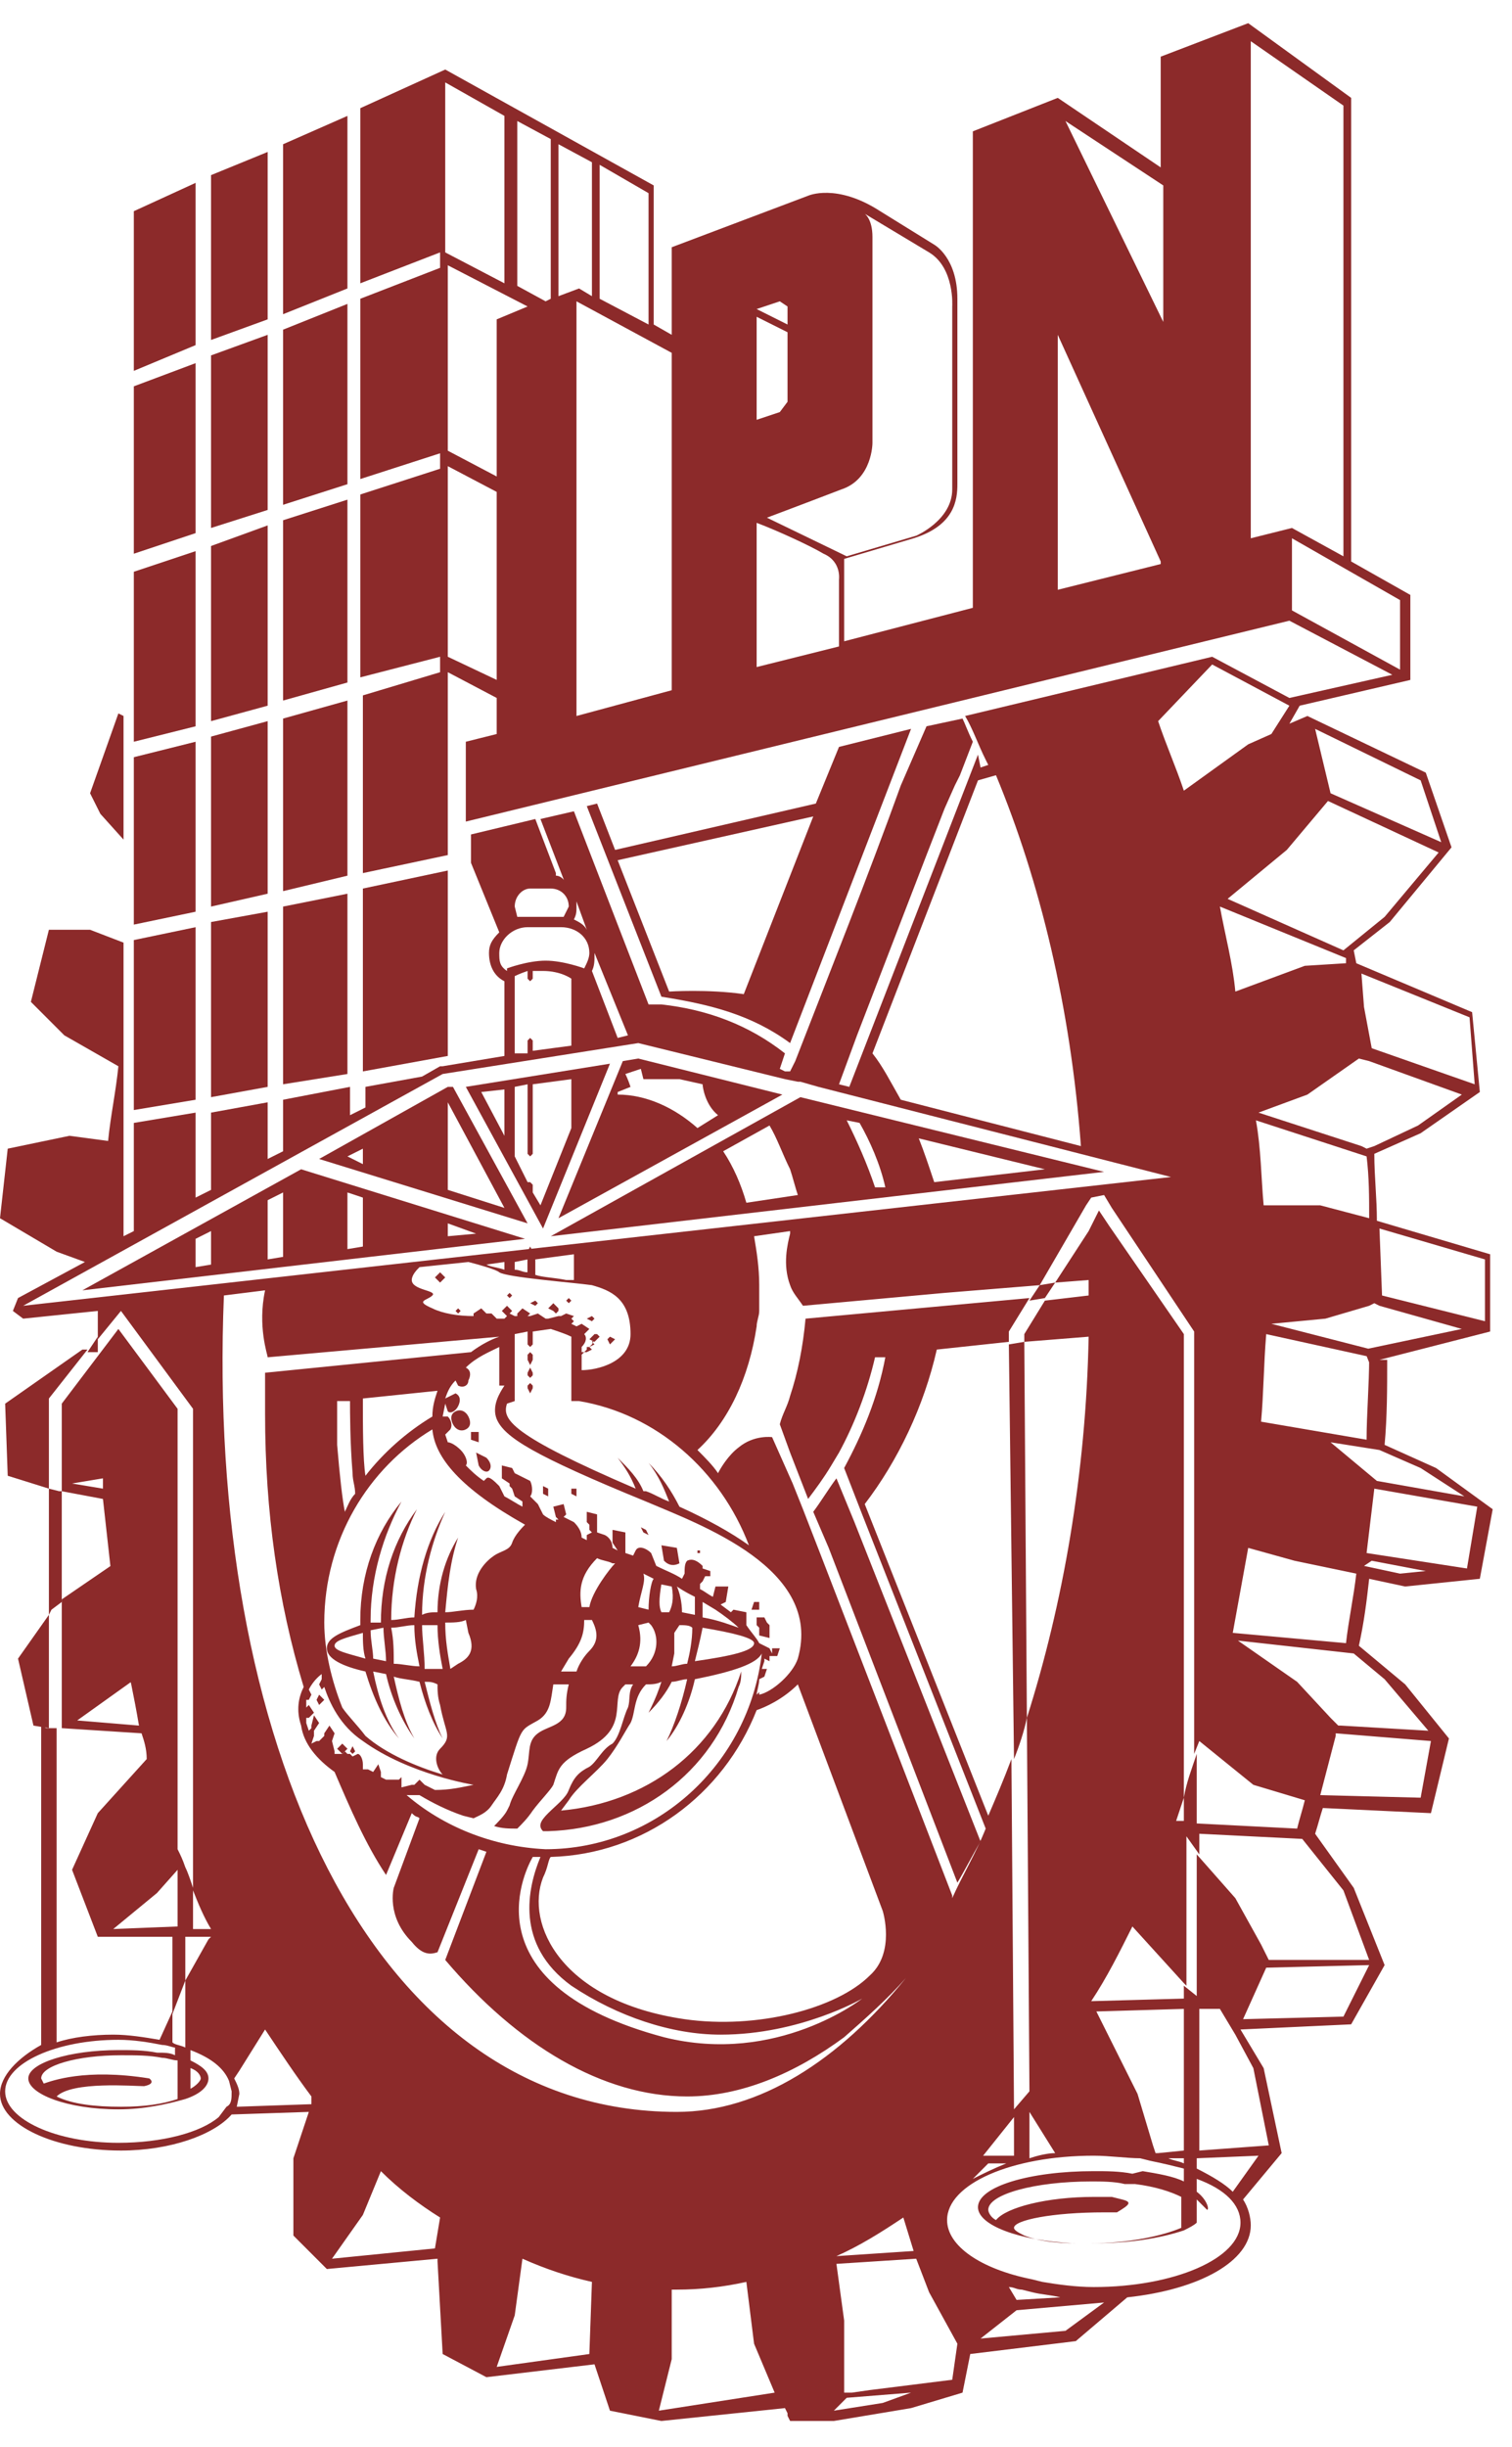 <?xml version="1.0" encoding="UTF-8"?>
<svg width="47px" height="76px" viewBox="0 0 47 76" version="1.1" xmlns="http://www.w3.org/2000/svg" xmlns:xlink="http://www.w3.org/1999/xlink">
    <title>Group</title>
    <g id="Page-1" stroke="none" stroke-width="1" fill="none" fill-rule="evenodd">
        <g id="Group" fill="#8c2a2a" fill-rule="nonzero">
            <path d="M24.56,32.4 L24.56,32.4 L28.32,22.64 L26.08,23.2 L25.36,24.96 L19.12,26.4 L18.56,24.96 L18.24,25.04 L20.56,30.96 C22.08,31.2 23.36,31.52 24.56,32.4 M25.28,25.36 L23.12,30.88 C22,30.72 20.8,30.8 20.8,30.8 L19.2,26.72 L25.28,25.36 Z" id="Shape"></path>
            <path d="M29.76,58.48 C30,58.08 30.24,57.6 30.48,57.2 L26.56,47.28 L26,45.92 C25.76,46.24 25.52,46.64 25.28,46.96 L25.76,48.08 L29.76,58.48 Z" id="Path"></path>
            <polygon id="Path" points="2.8 24.64 3.12 25.28 3.84 26.08 3.84 22.24 3.68 22.16"></polygon>
            <path d="M42.8,42.24 L42.56,42.16 C42.56,43.04 42.48,43.92 42.48,44.72 L39.2,44.16 C39.28,43.28 39.28,42.4 39.36,41.44 L42.64,42.16 L42.64,41.92 L39.52,41.12 L41.2,40.96 L42.56,40.56 L42.72,40.48 L42.88,40.56 L45.44,41.28 L42.4,41.92 L42.56,42.32 L42.88,42.24 L46.32,41.36 L46.32,38.96 L42.8,37.92 L42.8,37.92 C42.8,37.2 42.72,36.56 42.72,35.84 L44.16,35.2 L46,33.92 L45.76,31.44 L42.16,29.92 L42.16,29.92 L42.08,29.52 L43.2,28.64 L45.12,26.32 L44.32,24 L40.64,22.24 L40.08,22.48 L40.4,21.92 L43.84,21.12 L43.84,18.48 L42,17.44 L42,3.04 L42,3.04 L38.8,0.72 L36.08,1.76 L36.08,5.2 L32.88,3.04 L30.24,4.08 L30.24,18.88 L26.24,19.92 L26.24,17.36 L28.4,16.72 C29.68,16.32 29.76,15.52 29.76,15.04 L29.76,9.28 C29.76,8 29.04,7.6 29.04,7.6 L27.36,6.56 C26,5.68 25.12,6.08 25.12,6.08 L20.88,7.68 L20.88,10.4 L20.32,10.08 L20.32,5.76 L13.84,2.16 L13.84,2.56 L15.68,3.6 L15.68,8.8 L13.84,7.84 L13.84,2.56 L13.84,2.56 L13.84,2.16 L11.2,3.36 L11.2,8.8 L13.68,7.84 L13.68,8.32 L11.2,9.28 L11.2,14.88 L13.68,14.08 L13.68,14.56 L11.2,15.36 L11.2,21.04 L13.68,20.4 L13.68,20.88 L11.28,21.6 L11.28,27.12 L13.92,26.56 L13.92,21.28 L13.92,21.28 L13.92,20.88 L15.44,21.68 L15.44,22.8 L14.48,23.04 L14.48,25.52 L40.08,19.28 L43.28,20.96 L40.08,21.68 L37.68,20.4 L30,22.24 C30.24,22.64 30.4,23.12 30.64,23.6 L30.72,23.76 L30.48,23.84 L30.48,23.84 L30.4,23.44 L26.4,33.76 L26.08,33.68 L26.64,32.16 L28.8,26.56 L29.36,25.12 L29.68,24.4 L29.84,24.08 L30.24,23.04 C30.08,22.72 30,22.48 29.92,22.32 L28.8,22.56 L28,24.4 C26.96,27.28 25.84,30.08 24.72,32.96 L24.56,33.28 L24.4,33.28 L24.24,33.2 L24.4,32.72 C23.28,31.84 22,31.36 20.56,31.2 L20.16,31.2 L19.2,28.72 L17.84,25.2 L16.8,25.44 L17.6,27.52 C17.6,27.36 17.44,27.2 17.28,27.2 L17.28,27.2 L17.28,27.12 L16.64,25.44 L14.64,25.92 L14.64,26.8 L15.52,28.96 C15.28,29.2 15.2,29.36 15.2,29.6 C15.2,30 15.36,30.32 15.68,30.48 L15.68,32.8 L13.76,33.12 L13.68,33.12 L13.12,33.44 L11.36,33.76 L11.36,34.4 L10.88,34.64 L10.88,33.76 L8.8,34.16 L8.8,35.76 L8.32,36 L8.32,34.24 L6.56,34.56 L6.56,36.96 L6.08,37.2 L6.08,34.56 L4.16,34.88 L4.16,38.24 L3.84,38.4 L3.84,33.2 L3.84,32.24 L3.84,29.28 L2.8,28.88 L1.52,28.88 L0.96,31.12 L2,32.16 L3.68,33.12 C3.6,33.92 3.44,34.64 3.36,35.44 L2.16,35.28 L0.24,35.68 L-5.32907052e-16,37.84 L1.76,38.88 L2.64,39.2 L0.56,40.32 L0.4,40.72 L0.72,40.96 L3.04,40.72 C3.04,41.04 3.04,41.28 3.04,41.6 L3.76,40.72 L6,43.76 L6,58.72 C6.16,59.12 6.32,59.52 6.56,59.92 L6,59.92 L6,58.64 C5.92,58.4 5.84,58.16 5.76,58 C5.68,57.76 5.6,57.6 5.52,57.44 L5.52,57.12 L5.52,43.76 L3.68,41.28 L1.92,43.6 L1.92,46.32 L3.2,46.56 C3.28,47.28 3.36,48 3.44,48.72 L3.68,50.72 L4.08,52.32 C4.16,52.72 4.24,53.12 4.32,53.6 L2.4,53.44 L4.08,52.24 C3.84,51.12 3.6,49.92 3.44,48.64 L1.92,49.68 L1.92,53.68 L4.4,53.84 C4.48,54.08 4.56,54.32 4.56,54.64 L3.04,56.32 L2.24,58.08 L3.04,60.16 L5.36,60.16 L5.36,62.56 L5.76,61.52 L5.76,60.16 L6.48,60.16 L6.56,60.16 L6.48,60.24 L5.76,61.52 L5.76,63.6 C5.6,63.52 5.44,63.52 5.36,63.44 L5.36,62.48 L4.96,63.36 C4.48,63.28 4,63.2 3.52,63.2 C2.88,63.2 2.24,63.28 1.76,63.44 L1.76,53.68 L1.44,53.68 L1.28,53.6 L1.28,63.52 C0.56,63.92 -5.32907052e-16,64.48 -5.32907052e-16,65.04 C-5.32907052e-16,66 1.68,66.8 3.76,66.8 C5.28,66.8 6.64,66.32 7.2,65.68 L9.6,65.6 L9.12,67.04 L9.12,69.44 L10.16,70.48 L13.6,70.16 L13.6,70.24 L13.76,73.12 L15.12,73.84 L18.48,73.44 L18.96,74.88 L20.56,75.2 L24.4,74.8 L24.48,74.96 L24.48,75.04 L24.56,75.2 L25.92,75.2 L28.32,74.8 L29.92,74.32 L30.16,73.12 L33.44,72.72 L35.04,71.36 C37.28,71.12 38.88,70.24 38.88,69.12 C38.88,68.88 38.8,68.56 38.64,68.32 L39.84,66.88 L39.28,64.24 L38.56,63.04 L42,62.88 L43.04,61.04 L42.08,58.64 L40.88,56.96 C40.96,56.72 41.04,56.4 41.12,56.16 L44.48,56.32 L45.04,54 L43.68,52.32 L42.24,51.12 C42.4,50.4 42.48,49.76 42.56,49.04 L43.68,49.28 L46,49.04 L46.4,46.88 L44.64,45.6 L43.04,44.88 C43.12,44 43.12,43.12 43.12,42.24 L42.8,42.24 Z M42.88,38.16 L46.16,39.12 L46.16,41.04 L42.96,40.24 L42.88,38.16 L42.88,38.16 Z M36.16,10 L33.12,3.76 L36.16,5.76 L36.16,10 Z M32.88,10.4 L36.08,17.44 L36.08,17.52 L32.88,18.32 L32.88,10.4 Z M23.52,9.84 L24.48,10.32 L24.48,12.48 L24.24,12.8 L23.52,13.04 L23.52,9.84 Z M25.6,17.2 C26.16,17.44 26.08,18 26.08,18 L26.08,20.08 L23.52,20.72 L23.52,16.24 C24.16,16.48 25.2,16.96 25.6,17.2 M26.16,15.2 C27.12,14.88 27.12,13.76 27.12,13.76 C27.12,13.76 27.12,7.92 27.12,7.36 C27.12,6.8 26.88,6.64 26.88,6.64 C26.88,6.64 28.08,7.36 28.88,7.84 C29.68,8.32 29.6,9.52 29.6,9.52 L29.6,15.2 C29.6,16.16 28.48,16.64 28.48,16.64 L26.32,17.28 L23.84,16.08 C23.84,16.08 25.12,15.6 26.16,15.2 M24.24,9.36 L24.24,9.36 L24.48,9.52 L24.48,10.08 L23.52,9.6 L23.52,9.6 L24.24,9.36 Z M20.16,10.08 L18.64,9.28 L18.64,5.12 L20.16,6 L20.16,10.08 Z M17.36,9.2 L17.36,4.48 L18.4,5.04 L18.4,9.2 L18,8.96 L17.36,9.2 Z M16.08,3.76 L17.12,4.32 L17.12,9.28 L16.96,9.36 L16.08,8.88 L16.08,3.76 Z M13.92,8.24 L16.4,9.52 L15.44,9.92 L15.44,14.8 L13.92,14 L13.92,13.68 L13.92,13.68 L13.92,8.72 L13.92,8.72 L13.92,8.24 L13.92,8.24 Z M13.92,20.4 L13.92,20 L13.92,20 L13.92,14.88 L13.92,14.88 L13.92,14.48 L15.44,15.28 L15.44,21.12 L13.92,20.4 Z M17.92,9.36 L20.88,10.96 L20.88,21.44 L17.92,22.24 L17.92,9.36 Z M38.88,16.72 L38.88,1.28 L41.76,3.28 L41.76,17.28 L40.16,16.4 L38.88,16.72 Z M40.16,16.72 L43.52,18.64 L43.52,20.8 L40.16,18.96 L40.16,16.72 Z M2.24,46.08 L3.2,45.92 L3.2,46.24 L2.24,46.08 Z M5.52,59.84 L3.52,59.92 L4.88,58.8 L5.52,58.08 L5.52,59.84 Z M40.24,48.48 L42.16,48.88 C42.08,49.6 41.92,50.32 41.84,51.04 L38.32,50.72 C38.48,49.84 38.64,48.96 38.8,48.08 L40.24,48.48 Z M37.2,56.64 L37.2,56.64 L37.2,56.64 L37.2,54.48 C37.04,54.96 36.88,55.36 36.8,55.84 L36.8,56.56 L36.8,56.56 L36.8,56.56 L36.56,56.56 C36.64,56.32 36.72,56.08 36.8,55.84 L36.8,41.44 L34.48,38.08 L34.16,37.6 L33.84,38.24 L32.8,39.84 L33.84,39.76 L33.84,40.16 L33.84,40.24 L32.48,40.4 L31.84,41.44 L31.84,41.68 L33.84,41.52 C33.76,45.76 33.04,49.84 31.92,53.36 L32,64.96 L31.52,65.52 L31.44,54.64 C31.2,55.28 30.96,55.84 30.72,56.4 L26.88,46.72 C27.92,45.36 28.72,43.68 29.12,41.92 L31.36,41.68 L31.36,41.36 L32,40.32 L25.04,40.96 C24.96,41.84 24.8,42.64 24.56,43.36 C24.48,43.68 24.32,43.92 24.24,44.24 L24.56,45.12 L25.12,46.56 C25.36,46.24 25.6,45.92 25.84,45.52 L26.08,45.12 C26.56,44.24 26.96,43.2 27.2,42.16 L27.52,42.16 C27.28,43.44 26.8,44.56 26.24,45.6 L26.8,47.04 L30.64,56.8 L30.64,56.8 L30.64,56.8 L30.64,56.8 C30.32,57.6 29.92,58.24 29.6,58.96 L29.6,58.88 L25.52,48.32 L24.96,46.88 L24.96,46.88 L24.64,46.08 L24,44.64 C24,44.64 23.44,44.56 22.96,44.96 C22.64,45.2 22.4,45.6 22.32,45.76 C22.16,45.52 21.92,45.28 21.68,45.04 C22.64,44.16 23.28,42.8 23.52,41.2 C23.52,41.04 23.6,40.88 23.6,40.72 C23.6,40.48 23.6,40.16 23.6,39.92 C23.6,39.36 23.52,38.88 23.44,38.4 L24.56,38.24 L24.56,38.32 C24.48,38.64 24.32,39.28 24.56,39.92 C24.64,40.16 24.8,40.32 24.96,40.56 L29.36,40.16 L32.32,39.92 L33.76,37.44 L33.92,37.2 L34.32,37.12 L34.56,37.52 L37.12,41.36 L37.12,54.48 L37.28,54.08 L38.96,55.44 L40.56,55.92 C40.48,56.24 40.4,56.48 40.32,56.8 L37.2,56.64 Z M32.8,66.88 C32.56,66.88 32.24,66.96 32,67.04 L32,65.6 L32.8,66.88 Z M30.56,66.96 L31.52,65.76 L31.52,66.96 L30.56,66.96 Z M31.28,67.2 C30.88,67.36 30.56,67.52 30.24,67.68 L30.72,67.2 L31.28,67.2 Z M12.64,55.76 L12.64,55.76 L12.8,55.76 L13.04,55.76 C13.44,56 13.92,56.24 14.4,56.4 L14.72,56.48 C14.88,56.4 15.12,56.32 15.28,56.08 C15.44,55.84 15.68,55.6 15.76,55.12 C16.24,53.6 16.16,53.76 16.72,53.44 C17.12,53.2 17.12,52.8 17.2,52.32 C17.36,52.32 17.52,52.32 17.68,52.32 C17.6,52.64 17.6,52.8 17.6,53.04 C17.6,53.6 17.04,53.6 16.72,53.84 C16.4,54.08 16.48,54.4 16.4,54.8 C16.32,55.2 15.92,55.76 15.84,56.08 L15.76,56.24 C15.68,56.4 15.44,56.64 15.36,56.72 C15.6,56.8 15.84,56.8 16.08,56.8 C16.24,56.64 16.4,56.48 16.56,56.24 C16.8,55.92 17.12,55.6 17.2,55.44 C17.36,54.96 17.36,54.72 18.24,54.32 C19.6,53.68 18.96,52.8 19.36,52.4 L19.44,52.32 L19.68,52.32 C19.52,52.56 19.6,52.8 19.52,53.04 C19.36,53.36 19.28,53.92 19.04,54.16 C18.72,54.32 18.56,54.72 18.32,54.88 C18,55.04 17.84,55.2 17.68,55.6 C17.6,55.84 17.28,56.08 17.04,56.32 C16.8,56.56 16.72,56.72 16.88,56.88 L17.04,56.88 C19.76,56.8 22.16,55.12 22.96,52.4 C23.04,52.24 23.04,52.08 23.04,51.92 C22.24,54.4 20.08,56 17.44,56.24 L17.68,55.92 C17.92,55.52 18.56,55.04 18.88,54.64 C19.2,54.24 19.44,53.76 19.6,53.52 C19.76,53.2 19.68,52.72 20.08,52.32 C20.24,52.32 20.4,52.32 20.56,52.24 C20.48,52.48 20.4,52.72 20.16,53.2 C20.48,52.88 20.72,52.56 20.88,52.24 C21.04,52.24 21.2,52.16 21.36,52.16 C21.2,52.88 20.96,53.6 20.72,54.08 C21.12,53.6 21.44,52.88 21.6,52.16 C22.8,51.92 23.52,51.68 23.68,51.36 L23.68,51.36 C23.28,54.8 20.4,57.44 16.96,57.44 C15.28,57.36 13.76,56.72 12.64,55.76 M10.48,44.88 C10.48,44.48 10.48,44 10.48,43.52 L10.88,43.52 C10.88,43.84 10.88,44.8 10.96,45.76 C10.96,46 11.04,46.16 11.04,46.4 C10.88,46.56 10.8,46.8 10.72,46.96 C10.64,46.56 10.56,45.84 10.48,44.88 M11.28,43.6 L11.28,43.44 L13.6,43.2 C13.52,43.44 13.44,43.68 13.44,44 C12.64,44.48 11.92,45.12 11.36,45.84 C11.28,45.36 11.28,44.24 11.28,43.6 M15.44,40.96 L15.28,40.8 L15.12,40.8 L14.96,40.64 L14.72,40.8 L14.72,40.88 C14.24,40.88 13.76,40.8 13.44,40.64 C12.88,40.4 13.28,40.4 13.44,40.24 C13.6,40.08 12.8,40.08 12.8,39.76 C12.8,39.6 12.96,39.44 13.04,39.36 L14.56,39.2 C14.88,39.28 15.44,39.44 15.52,39.52 C15.76,39.68 17.84,39.84 18.4,39.92 C18.96,40.08 19.6,40.32 19.6,41.44 C19.6,42.32 18.56,42.56 18.08,42.56 L18.08,42.24 L18.08,42.16 L18.08,42.08 L18.24,41.92 L18.24,41.84 L18.32,41.84 L18.48,41.76 L18.4,41.68 L18.48,41.6 L18.4,41.76 L18.32,41.84 L18.4,41.92 L18.24,42 L18.24,42 L18.08,42 L18.08,41.84 C18.24,41.68 18.24,41.52 18.16,41.44 L18.32,41.28 L18.08,41.12 L17.92,41.2 L17.76,41.12 L17.84,41.04 L17.76,40.96 L17.84,40.88 L17.6,40.8 L17.44,40.88 L17.44,40.88 L17.36,40.88 L17.04,40.96 L16.96,40.96 L16.96,40.96 L16.72,40.8 L16.48,40.88 L16.4,40.88 L16.48,40.8 L16.24,40.64 L16.08,40.8 L16.08,40.88 L16,40.88 L15.84,40.8 L15.92,40.72 L15.76,40.56 L15.6,40.72 L15.76,40.88 L15.68,40.96 L15.68,40.96 L15.44,40.96 Z M10.64,53.04 C10.32,52.24 10.08,51.28 10.08,50.4 C10.08,47.84 11.44,45.6 13.44,44.4 C13.52,45.28 14.32,46.24 16.32,47.36 C16.24,47.44 16,47.68 15.92,47.92 C15.84,48.16 15.6,48.16 15.36,48.32 C15.12,48.48 14.72,48.88 14.8,49.36 C14.88,49.6 14.8,49.84 14.72,50 C14.4,50 14.08,50.08 13.84,50.08 C13.92,49.2 14,48.48 14.24,47.76 C13.84,48.4 13.6,49.2 13.6,50.08 C13.44,50.08 13.28,50.08 13.12,50.16 C13.12,48.96 13.44,47.84 13.84,46.96 C13.28,47.84 12.96,48.96 12.88,50.24 C12.64,50.24 12.4,50.32 12.16,50.32 C12.16,49.04 12.48,47.84 12.96,46.88 C12.24,47.84 11.84,49.04 11.84,50.4 L11.52,50.4 L11.52,50.32 C11.52,48.96 11.92,47.68 12.48,46.64 C11.68,47.6 11.2,48.88 11.2,50.32 L11.2,50.48 C10.56,50.72 10.16,50.88 10.16,51.2 C10.16,51.52 10.64,51.76 11.36,51.92 C11.6,52.72 11.92,53.44 12.4,54 C12,53.44 11.76,52.72 11.6,51.92 L12,52 C12.16,52.72 12.48,53.44 12.88,54 C12.56,53.44 12.4,52.8 12.24,52.08 C12.48,52.16 12.72,52.16 13.04,52.24 C13.2,52.88 13.44,53.52 13.76,54 C13.52,53.52 13.36,52.88 13.2,52.24 C13.36,52.24 13.44,52.24 13.6,52.32 C13.6,52.48 13.6,52.72 13.68,52.96 C13.84,53.84 14.08,53.92 13.68,54.32 C13.44,54.56 13.6,54.96 13.76,55.12 C12.96,54.88 12,54.48 11.36,53.92 C11.12,53.6 10.8,53.28 10.64,53.04 M21.6,49.6 C21.6,49.76 21.6,50 21.6,50.16 L21.2,50.08 C21.2,49.76 21.12,49.44 21.04,49.28 C21.28,49.44 21.44,49.52 21.6,49.6 M20.88,49.28 C20.96,49.68 20.88,49.92 20.8,50.08 L20.56,50.08 C20.48,49.92 20.48,49.68 20.56,49.2 L20.48,49.2 L20.88,49.28 Z M20.16,50 L19.84,49.92 C19.92,49.44 20.08,49.12 20,48.88 L20.32,49.04 C20.24,49.12 20.16,49.6 20.16,50 M18.32,49.92 L18.08,49.92 C18,49.44 18,48.96 18.56,48.4 C18.72,48.48 18.88,48.48 19.04,48.56 L19.12,48.56 C18.96,48.72 18.4,49.44 18.32,49.92 M14.56,50.72 C14.8,51.28 14.56,51.52 14.24,51.68 L14,51.84 C13.92,51.36 13.84,50.96 13.84,50.4 C14.08,50.4 14.32,50.4 14.48,50.32 L14.56,50.72 Z M11.52,50.64 L11.92,50.56 C11.92,50.88 12,51.28 12,51.6 L11.6,51.52 C11.6,51.28 11.52,50.96 11.52,50.64 M11.36,51.52 C10.8,51.36 10.4,51.28 10.4,51.12 C10.4,50.96 10.72,50.88 11.28,50.72 C11.28,50.96 11.28,51.28 11.36,51.52 M12.16,50.56 C12.4,50.56 12.64,50.48 12.88,50.48 C12.88,50.96 12.96,51.36 13.04,51.76 C12.8,51.76 12.48,51.68 12.24,51.68 C12.24,51.28 12.24,50.96 12.16,50.56 M13.12,50.48 C13.28,50.48 13.44,50.48 13.6,50.48 C13.6,50.96 13.68,51.44 13.76,51.84 C13.6,51.84 13.36,51.84 13.2,51.84 C13.2,51.36 13.12,50.88 13.12,50.48 M17.68,51.52 C18.08,51.04 18.16,50.72 18.16,50.32 L18.4,50.32 C18.56,50.64 18.64,50.96 18.32,51.28 C18.16,51.44 18,51.68 17.92,51.92 C17.76,51.92 17.6,51.92 17.44,51.92 L17.68,51.52 Z M19.84,50.48 L19.84,50.48 L20.16,50.4 L20.24,50.48 C20.48,50.8 20.48,51.36 20.08,51.76 C19.92,51.76 19.76,51.76 19.6,51.76 C19.84,51.44 20,51.04 19.84,50.48 M20.88,51.76 L20.96,51.36 L20.96,50.72 L21.12,50.48 C21.28,50.48 21.44,50.48 21.52,50.56 C21.52,50.96 21.44,51.36 21.36,51.68 C21.2,51.68 21.04,51.76 20.88,51.76 M21.84,50.56 C22.8,50.72 23.44,50.88 23.44,51.04 C23.44,51.28 22.72,51.44 21.6,51.6 C21.68,51.28 21.76,50.96 21.84,50.56 M21.84,50.24 C21.84,50.08 21.84,49.92 21.84,49.76 L22.24,50 C22.48,50.16 22.8,50.4 22.96,50.56 C22.72,50.48 22.32,50.32 21.84,50.24 M23.28,48 C22.72,47.6 22,47.2 21.12,46.8 C20.88,46.32 20.56,45.84 20.16,45.44 C20.48,45.84 20.64,46.24 20.8,46.64 C20.56,46.56 20.32,46.4 20.08,46.32 L20,46.32 C19.84,45.92 19.52,45.6 19.2,45.28 C19.44,45.6 19.6,45.84 19.76,46.24 C15.84,44.56 15.6,44.08 15.76,43.6 L15.76,43.6 L16,43.52 L16,43.2 L16,41.44 L16.4,41.36 L16.4,41.76 L16.48,41.84 L16.56,41.76 L16.56,41.36 L17.12,41.28 C17.36,41.36 17.6,41.44 17.76,41.52 L17.76,43.2 L17.76,43.52 L18,43.52 C20.4,43.92 22.4,45.68 23.28,48 M17.76,39.76 L17.6,39.76 C17.2,39.68 16.88,39.68 16.64,39.6 L16.64,39.12 L17.84,38.96 L17.84,39.76 L17.76,39.76 Z M16.4,39.52 C16.24,39.52 16.16,39.44 16,39.44 L16,39.2 L16.4,39.12 L16.4,39.52 Z M15.68,39.44 C15.44,39.36 15.28,39.36 15.12,39.28 L15.68,39.2 L15.68,39.44 Z M15.68,43.04 C15.52,43.28 15.28,43.68 15.44,44.08 C15.68,44.64 16.56,45.2 20.08,46.64 C21.76,47.36 25.6,48.72 24.8,51.52 C24.64,52 24,52.56 23.6,52.64 L23.6,52.56 L23.52,52.64 C23.52,52.56 23.6,52.32 23.6,52.16 L23.76,52.08 L23.84,51.84 L23.68,51.84 L23.76,51.6 L23.76,51.52 L23.92,51.6 L23.92,51.44 L23.92,51.44 L24.16,51.44 L24.24,51.2 L24,51.2 L24,51.36 L23.92,51.2 L23.6,51.04 C23.52,50.88 23.36,50.72 23.2,50.48 L23.2,50.48 L23.2,50.08 L22.8,50 L22.72,50.08 L22.4,49.84 L22.56,49.76 L22.64,49.28 L22.24,49.28 L22.16,49.6 C22,49.52 21.92,49.44 21.76,49.36 L21.76,49.2 L21.84,49.12 L21.92,48.96 L22.08,48.96 L22.08,48.8 L21.84,48.72 L21.84,48.72 L21.84,48.64 C21.68,48.48 21.52,48.4 21.36,48.48 C21.28,48.56 21.28,48.72 21.28,48.88 L21.28,48.88 L21.2,49.04 C20.96,48.88 20.72,48.8 20.4,48.64 L20.24,48.24 C20.08,48.08 19.84,48 19.76,48.16 L19.68,48.32 L19.44,48.24 L19.44,48 L19.44,48 L19.44,47.6 L19.04,47.52 L19.04,47.92 L19.2,48.16 L19.04,48.08 C19.04,47.92 18.96,47.76 18.8,47.68 L18.56,47.6 L18.56,47.6 L18.56,47.36 L18.56,47.36 L18.56,47.36 L18.56,47.04 L18.24,46.96 L18.24,47.28 L18.32,47.36 L18.32,47.52 L18.4,47.6 L18.24,47.68 L18.24,47.84 L18.08,47.76 C18.08,47.6 18,47.44 17.84,47.28 L17.52,47.12 L17.6,47.04 L17.52,46.72 L17.2,46.8 L17.28,47.12 L17.36,47.2 L17.28,47.2 L17.28,47.28 C17.12,47.2 16.96,47.12 16.88,47.04 L16.72,46.72 L16.48,46.48 C16.56,46.4 16.56,46.16 16.48,46 L16.16,45.84 L16.16,45.84 L16,45.76 L15.92,45.6 L15.6,45.52 L15.6,45.92 L15.84,46.08 L15.84,46.16 L15.92,46.24 L16,46.48 L16.24,46.64 L16.24,46.8 C16.08,46.72 15.84,46.56 15.68,46.48 L15.52,46.16 C15.36,46 15.2,45.84 15.12,45.92 L15.04,46 C14.8,45.84 14.64,45.68 14.48,45.52 C14.56,45.44 14.48,45.2 14.32,45.04 C14.16,44.88 14,44.8 13.92,44.8 L13.84,44.56 L14,44.4 C14.08,44.24 14,44.08 13.92,44 L13.76,44 L13.84,43.6 L13.92,43.84 C14,43.92 14.16,43.84 14.24,43.68 C14.32,43.52 14.32,43.36 14.16,43.28 L13.84,43.44 C13.92,43.2 14,43.04 14.16,42.88 L14.24,43.04 C14.4,43.12 14.56,43.04 14.56,42.88 C14.64,42.72 14.64,42.56 14.48,42.48 C14.8,42.16 15.2,42 15.52,41.84 L15.52,43.04 L15.68,43.04 Z M9.6,52.96 L9.52,53.04 L9.52,52.8 L9.6,52.8 L9.68,52.64 L9.6,52.48 C9.76,52.16 10,52 10,52 L10,52.16 L9.92,52.32 L10,52.48 L10.08,52.4 C10.24,52.88 10.56,53.6 11.28,54.08 C12.72,55.12 14.72,55.44 14.72,55.44 C14.32,55.52 14,55.6 13.52,55.6 L13.2,55.44 L13.2,55.44 L13.2,55.44 L13.04,55.28 L12.88,55.44 L12.8,55.44 L12.48,55.52 L12.48,55.44 L12.48,55.2 L12.4,55.28 L12.24,55.28 L12,55.28 L11.84,55.2 L11.84,55.04 L11.76,54.8 L11.6,55.04 L11.6,55.04 L11.44,54.96 L11.28,54.96 L11.28,54.8 C11.28,54.64 11.2,54.48 11.12,54.48 L10.96,54.56 L10.88,54.48 L10.8,54.48 L10.72,54.4 L10.64,54.48 L10.4,54.48 L10.4,54.4 L10.32,54.08 L10.4,53.84 L10.24,53.6 L10.08,53.84 L10.08,53.92 L9.92,54.08 L9.84,54.08 L9.68,54.16 L9.68,54.16 L9.76,53.92 L9.76,53.76 L9.92,53.52 L9.76,53.28 L9.68,53.6 L9.68,53.68 L9.6,53.76 L9.52,53.52 L9.52,53.36 L9.6,53.36 L9.76,53.2 L9.6,52.96 Z M16.56,57.68 L16.8,57.68 C16.4,58.64 16,60.4 17.76,61.68 C19.2,62.64 20.88,63.2 22.4,63.2 C24.88,63.2 26.8,62.08 26.8,62.08 C26.8,62.08 24.16,64.16 20.64,63.28 C14.64,61.68 16.24,58.24 16.56,57.68 M21.28,62.72 C17.44,62.16 16.32,59.76 16.88,58.32 C17.04,58 17.04,57.76 17.12,57.68 C20,57.6 22.48,55.76 23.52,53.12 C23.76,53.04 24.32,52.8 24.8,52.32 L27.44,59.36 C27.44,59.36 27.84,60.64 27.04,61.36 C26,62.4 23.52,63.04 21.28,62.72 M37.92,28.16 L41.84,29.76 L41.84,29.76 L41.84,29.92 L40.56,30 L38.4,30.8 C38.32,29.92 38.08,29.04 37.92,28.16 M41.04,37.44 L39.28,37.44 C39.2,36.56 39.2,35.68 39.04,34.8 L42.48,35.92 C42.56,36.56 42.56,37.2 42.56,37.84 L41.04,37.44 Z M45.68,31.6 L45.84,33.68 L42.64,32.56 L42.64,32.56 L42.4,31.28 L42.32,30.24 L45.68,31.6 Z M42.24,32.88 L42.24,32.88 L42.56,32.96 L45.44,34 L44.08,34.96 L42.72,35.6 L42.48,35.68 L42.32,35.6 L39.12,34.56 L40.64,34 L42.24,32.88 Z M44.16,24.24 L44.8,26.16 L41.36,24.64 L40.88,22.64 L44.16,24.24 Z M41.28,24.88 L44.72,26.48 L43.04,28.48 L41.76,29.52 L38.16,27.92 L40,26.4 L41.28,24.88 Z M37.68,20.64 L40.08,21.92 L39.52,22.8 L38.8,23.12 L36.8,24.56 C36.56,23.84 36.24,23.12 36,22.4 L37.68,20.64 Z M27.12,32.72 L30.4,24.24 L30.96,24.08 C32.32,27.36 33.28,31.28 33.6,35.6 L28,34.16 C27.68,33.6 27.44,33.12 27.12,32.72 M19.52,32.16 L19.2,32.24 L18.4,30.16 C18.48,30 18.48,29.84 18.48,29.68 L18.48,29.6 L19.52,32.16 Z M18.24,28.88 C18.16,28.72 18,28.64 17.84,28.56 C17.92,28.4 17.92,28.32 17.92,28.16 L17.92,28 L18.24,28.88 Z M17.68,28.16 L17.52,28.48 L17.44,28.48 L16.16,28.48 L16.08,28.48 L16,28.16 C16,27.84 16.24,27.6 16.48,27.6 L17.12,27.6 C17.44,27.6 17.68,27.84 17.68,28.16 M15.52,29.6 C15.52,29.2 15.92,28.8 16.4,28.8 L17.44,28.8 C17.92,28.8 18.32,29.12 18.32,29.6 C18.32,29.76 18.24,29.92 18.16,30.08 L18.16,30.08 C18.16,30.08 17.52,29.84 16.96,29.84 C16.4,29.84 15.76,30.08 15.76,30.08 L15.76,30.16 C15.52,30 15.52,29.84 15.52,29.6 M16,30.32 C16,30.32 16.16,30.24 16.4,30.16 L16.4,30.4 L16.48,30.48 L16.56,30.4 L16.56,30.16 L16.88,30.16 C17.44,30.16 17.76,30.4 17.76,30.4 L17.76,32.48 L16.56,32.64 L16.56,32.32 L16.48,32.24 L16.4,32.32 L16.4,32.72 L16,32.72 L16,30.32 Z M0.72,40.56 L13.76,33.36 L19.84,32.4 L24.4,33.52 L24.8,33.6 L24.88,33.6 L25.44,33.76 L25.44,33.76 L36.4,36.56 L0.72,40.56 Z M7.04,65.44 L6.8,65.76 C6.24,66.24 5.04,66.56 3.68,66.56 C1.76,66.56 0.16,65.84 0.16,64.96 C0.16,64.08 1.76,63.36 3.68,63.36 C4.16,63.36 4.64,63.44 5.04,63.52 C5.2,63.52 5.36,63.6 5.44,63.6 L5.44,63.84 C5.28,63.76 5.12,63.76 4.88,63.76 C4.48,63.68 4.08,63.68 3.68,63.68 C2.16,63.68 0.88,64.08 0.88,64.56 C0.88,65.04 2.08,65.52 3.68,65.52 C4.48,65.52 5.2,65.36 5.76,65.2 C6.24,65.04 6.48,64.8 6.48,64.56 C6.48,64.32 6.24,64.16 5.92,64 L5.92,63.68 C6.56,63.92 6.96,64.24 7.12,64.64 L7.2,64.96 C7.2,65.2 7.2,65.36 7.04,65.44 M4.64,64.56 C2.64,64.24 1.6,64.64 1.36,64.72 L1.28,64.56 C1.28,64.16 2.4,63.84 3.76,63.84 C4.24,63.84 4.64,63.84 5.04,63.92 C5.2,63.92 5.36,64 5.52,64 L5.52,64.8 L5.52,65.2 C5.04,65.36 4.48,65.44 3.76,65.44 C2.96,65.44 2.24,65.36 1.76,65.12 C2.24,64.64 4.16,64.8 4.48,64.8 C4.88,64.72 4.64,64.56 4.64,64.56 M5.92,64.24 C6.16,64.32 6.24,64.48 6.24,64.56 C6.24,64.64 6.08,64.8 5.92,64.88 L5.92,64.24 Z M9.68,65.36 L7.36,65.44 L7.44,65.04 C7.44,64.88 7.36,64.72 7.28,64.56 L7.44,64.32 L8.24,63.04 C8.72,63.76 9.2,64.48 9.68,65.12 L9.68,65.36 Z M13.52,69.84 L10.32,70.16 L11.28,68.8 L11.84,67.44 C12.4,68 13.04,68.48 13.68,68.88 L13.52,69.84 Z M18.32,73.12 L15.44,73.52 L16,71.92 L16.24,70.16 C16.96,70.48 17.68,70.72 18.4,70.88 L18.32,73.12 Z M20.48,74.88 L20.88,73.28 L20.88,71.12 L21.04,71.12 C21.76,71.12 22.48,71.04 23.2,70.88 L23.44,72.8 L24.08,74.32 L20.48,74.88 Z M21.04,65.6 C11.44,65.6 6.4,53.92 6.96,40.24 L8.24,40.08 C8,41.2 8.32,42.08 8.32,42.16 L15.52,41.52 C15.28,41.6 14.96,41.76 14.64,42 L8.24,42.64 C8.24,43.04 8.24,43.52 8.24,43.92 C8.24,46.96 8.64,49.76 9.44,52.4 C9.28,52.72 9.2,53.12 9.36,53.6 C9.44,54.16 9.84,54.64 10.4,55.04 C10.88,56.16 11.36,57.28 12,58.24 L12.8,56.32 C12.96,56.48 12.96,56.4 13.04,56.48 L12.24,58.64 C12.24,58.64 12,59.52 12.8,60.32 C13.12,60.72 13.36,60.72 13.6,60.64 L14.88,57.44 L15.12,57.52 L13.84,60.88 C16.08,63.52 18.72,65.12 21.36,65.12 C23.04,65.12 24.72,64.4 26.24,63.28 C26.88,62.72 27.6,62.08 28.16,61.44 C26.08,64 23.6,65.6 21.04,65.6 M28.4,69.92 L26,70.08 C26.72,69.76 27.36,69.36 28.08,68.88 L28.4,69.92 Z M27.44,74.64 L25.92,74.88 L26.32,74.48 L28.32,74.32 L27.44,74.64 Z M29.6,73.92 L27.04,74.24 L26.48,74.32 L26.24,74.32 L26.24,72.08 L26,70.32 L28.48,70.16 L28.88,71.2 L29.76,72.8 L29.6,73.92 Z M33.12,72.4 L30.48,72.64 L31.6,71.76 L34.32,71.52 L33.12,72.4 Z M31.36,71.04 C31.52,71.04 31.6,71.12 31.76,71.12 L32.08,71.2 C32.4,71.28 32.64,71.28 32.96,71.36 L31.6,71.44 L31.36,71.04 Z M38.56,69.04 C38.56,70.16 36.48,71.04 34,71.04 C33.44,71.04 32.88,70.96 32.4,70.88 L32.08,70.8 C30.48,70.48 29.44,69.76 29.44,68.96 C29.44,67.84 31.44,66.96 34,66.96 C34.48,66.96 35.04,67.04 35.44,67.04 L35.76,67.12 C36.16,67.2 36.48,67.28 36.8,67.36 L36.8,67.76 C36.48,67.6 36,67.52 35.52,67.44 L35.2,67.52 C34.8,67.44 34.4,67.44 34,67.44 C32,67.44 30.4,67.92 30.4,68.56 C30.4,69.12 31.68,69.6 33.36,69.68 L33.68,69.68 L34,69.68 C35.12,69.68 36.08,69.52 36.8,69.28 C36.96,69.2 37.12,69.12 37.2,69.04 L37.2,68.64 L37.2,68.56 L37.2,68.56 L37.2,68.32 L37.44,68.56 L37.52,68.64 C37.6,68.64 37.52,68.32 37.2,68.08 L37.2,68.08 L37.2,67.68 C38.08,68 38.56,68.48 38.56,69.04 M36,66.88 L35.92,66.88 L35.84,66.64 L35.36,65.04 L34.08,62.48 L36.8,62.4 L36.8,65.12 L36.8,65.68 L36.8,66.8 L36,66.88 Z M36.8,67.04 L36.8,67.2 C36.64,67.12 36.48,67.12 36.32,67.04 L36.8,67.04 Z M34.88,68.32 L34.56,68.24 C34.4,68.24 34.24,68.24 34,68.24 C32.56,68.24 31.28,68.56 30.96,68.96 C30.8,68.88 30.72,68.72 30.72,68.64 C30.72,68.16 32.16,67.76 33.92,67.76 C34.24,67.76 34.64,67.76 34.96,67.84 L35.28,67.84 C35.92,67.92 36.4,68.08 36.72,68.24 L36.72,69.2 C36.16,69.44 35.12,69.68 33.92,69.68 L33.76,69.68 L33.44,69.68 C32.8,69.68 32.24,69.6 31.84,69.44 C31.68,69.36 31.52,69.28 31.52,69.2 C31.52,68.96 32.72,68.72 34.32,68.72 L34.56,68.72 L34.72,68.72 C35.12,68.48 35.2,68.4 34.88,68.32 M38.32,68.08 C38.08,67.84 37.68,67.6 37.2,67.36 L37.2,67.04 L39.12,66.96 L38.32,68.08 Z M38.96,64.24 L39.44,66.64 L37.28,66.8 L37.28,64.96 L37.28,64.32 L37.28,62.4 L37.68,62.4 L37.92,62.4 L38.4,63.2 L38.96,64.24 Z M41.76,62.64 L38.64,62.72 L39.36,61.12 L42.56,61.04 L41.76,62.64 Z M41.76,58.72 L42.56,60.88 L39.44,60.88 L39.2,60.4 L38.4,58.96 L37.2,57.6 L37.2,62 L37.2,62.08 L37.2,62.08 L37.2,62 L36.8,61.68 L36.8,62.08 L33.92,62.16 C34.4,61.44 34.8,60.64 35.2,59.84 L36.8,61.6 L36.88,61.68 L36.88,57.04 L37.28,57.6 L37.28,56.96 L40.48,57.12 L41.76,58.72 Z M44.16,55.84 L41.04,55.76 L41.04,55.76 L41.52,53.92 L41.52,53.84 L44.48,54.08 L44.16,55.84 Z M43.04,52.16 L44.4,53.76 L41.68,53.6 L41.6,53.6 L41.36,53.36 L40.32,52.24 L38.48,50.96 L42.08,51.36 L43.04,52.16 Z M43.52,48.88 L42.4,48.64 L42.64,48.48 L44.32,48.8 L43.52,48.88 Z M45.6,48.72 L42.48,48.24 L42.72,46.24 L45.92,46.8 L45.6,48.72 Z M44.16,45.6 L45.52,46.48 L42.8,46 L41.36,44.8 L42.88,45.04 L44.16,45.6 Z" id="Shape"></path>
            <polygon id="Path" points="32.32 39.92 32 40.4 32.48 40.32 32.8 39.84"></polygon>
            <polygon id="Path" points="1.52 50.16 1.6 50 1.92 49.76 1.92 46.32 1.84 46.32 1.52 46.24"></polygon>
            <path d="M3.04,41.52 L2.72,42 L3.04,42 C3.04,41.76 3.04,41.6 3.04,41.52" id="Path"></path>
            <polygon id="Path" points="0.56 51.52 1.04 53.6 1.52 53.68 1.52 50.16"></polygon>
            <polygon id="Path" points="2.72 41.92 2.56 41.92 0.16 43.6 0.24 45.84 1.52 46.24 1.52 43.44"></polygon>
            <path d="M31.52,54.64 C31.68,54.24 31.84,53.76 31.92,53.36 L31.84,41.68 L31.36,41.76 L31.52,54.64 Z" id="Path"></path>
            <polygon id="Path" points="10.8 3.6 8.8 4.48 8.8 9.76 10.8 8.96"></polygon>
            <polygon id="Path" points="10.8 27.76 8.8 28.16 8.8 33.68 10.8 33.36"></polygon>
            <polygon id="Path" points="10.8 21.76 8.8 22.32 8.8 27.68 10.8 27.2"></polygon>
            <polygon id="Path" points="10.8 9.44 8.8 10.24 8.8 15.68 10.8 15.04"></polygon>
            <polygon id="Path" points="10.8 15.52 8.8 16.16 8.8 21.76 10.8 21.2"></polygon>
            <polygon id="Path" points="6.56 22.88 6.56 28.16 8.32 27.76 8.32 22.4"></polygon>
            <polygon id="Path" points="6.56 16.96 6.56 22.4 8.32 21.92 8.32 16.32"></polygon>
            <polygon id="Path" points="6.56 28.64 6.56 34.08 8.32 33.76 8.32 28.32"></polygon>
            <polygon id="Path" points="6.56 11.04 6.56 16.4 8.32 15.84 8.32 10.4"></polygon>
            <polygon id="Path" points="6.56 5.44 6.56 10.56 8.32 9.92 8.32 4.72"></polygon>
            <polygon id="Path" points="6.08 23.04 4.16 23.52 4.16 28.72 6.08 28.32"></polygon>
            <polygon id="Path" points="6.08 11.28 4.16 12 4.16 17.2 6.08 16.56"></polygon>
            <polygon id="Path" points="6.08 28.8 4.16 29.2 4.16 34.48 6.08 34.16"></polygon>
            <polygon id="Path" points="6.08 5.68 4.16 6.56 4.16 11.52 6.08 10.72"></polygon>
            <polygon id="Path" points="6.08 17.12 4.16 17.76 4.16 23.04 6.08 22.56"></polygon>
            <polygon id="Path" points="13.92 27.04 11.28 27.6 11.28 33.28 13.92 32.8"></polygon>
            <path d="M14.48,33.76 L16.88,38.16 L18.96,33.04 L14.48,33.76 Z M15.68,33.84 L15.68,35.28 L14.96,33.92 L15.68,33.84 Z M16.8,37.44 L16.56,37.04 L16.56,36.8 L16.48,36.72 L16.4,36.72 L16,35.92 L16,33.76 L16.4,33.68 L16.4,35.84 L16.48,35.92 L16.56,35.84 L16.56,33.68 L17.76,33.52 L17.76,35.04 L16.8,37.44 Z" id="Shape"></path>
            <path d="M2.56,40.08 L16.32,38.48 L9.36,36.32 L2.56,40.08 Z M6.08,38.48 L6.56,38.24 L6.56,39.28 L6.08,39.36 L6.08,38.48 Z M8.32,37.28 L8.8,37.04 L8.8,39.04 L8.32,39.12 L8.32,37.28 Z M10.8,37.04 L11.28,37.2 L11.28,38.72 L10.8,38.8 L10.8,37.04 Z M13.92,38.4 L13.92,38 L14.8,38.32 L13.92,38.4 Z" id="Shape"></path>
            <path d="M24.32,34 L19.84,32.88 L19.36,32.96 L17.36,37.84 L24.32,34 Z M19.92,33.2 L20,33.52 C20,33.52 20.56,33.52 21.12,33.52 L21.84,33.68 C21.84,33.76 21.92,34.32 22.32,34.64 L21.68,35.04 C20.96,34.4 20.08,34 19.2,34 L19.2,33.92 L19.6,33.76 C19.6,33.76 19.52,33.52 19.44,33.36 L19.68,33.28 L19.92,33.2 Z" id="Shape"></path>
            <path d="M14.08,33.76 L13.92,33.76 L9.92,36 L16.4,38 L14.08,33.76 Z M15.68,37.52 L13.92,36.96 L13.92,34.24 L15.68,37.52 Z M10.8,35.92 L11.28,35.68 L11.28,36.16 L10.8,35.92 L10.8,35.92 Z" id="Shape"></path>
            <path d="M24.88,34.08 L17.12,38.4 L34.32,36.4 L24.88,34.08 Z M22.48,35.76 L23.92,34.96 C24.16,35.36 24.32,35.84 24.56,36.32 C24.64,36.56 24.72,36.88 24.8,37.12 L23.2,37.36 C23.04,36.8 22.8,36.24 22.48,35.76 M26.32,34.8 L26.72,34.88 C27.04,35.44 27.36,36.16 27.52,36.88 L27.2,36.88 C26.96,36.16 26.64,35.44 26.32,34.8 M28.56,35.36 L32.48,36.32 L29.04,36.72 C28.88,36.24 28.72,35.76 28.56,35.36" id="Shape"></path>
            <polygon id="Path" points="13.52 39.68 13.68 39.84 13.84 39.68 13.68 39.52"></polygon>
            <polygon id="Path" points="23.36 50 23.6 50 23.6 49.76 23.44 49.76"></polygon>
            <polygon id="Path" points="23.52 50.48 23.6 50.56 23.6 50.8 23.92 50.88 23.92 50.48 23.84 50.4 23.76 50.24 23.52 50.24"></polygon>
            <path d="M14.16,43.84 C14,43.92 14,44.08 14.08,44.24 C14.16,44.4 14.32,44.48 14.48,44.4 C14.64,44.32 14.64,44.16 14.56,44 C14.48,43.84 14.32,43.76 14.16,43.84" id="Path"></path>
            <polygon id="Path" points="14.64 44.72 14.88 44.8 14.88 44.48 14.64 44.48"></polygon>
            <path d="M14.8,45.12 L14.88,45.52 C14.96,45.68 15.12,45.76 15.2,45.68 C15.28,45.6 15.28,45.44 15.12,45.28 L14.8,45.12 Z" id="Path"></path>
            <polygon id="Path" points="16.88 46.4 17.04 46.48 17.04 46.24 16.88 46.16"></polygon>
            <polygon id="Path" points="17.76 46.4 17.92 46.48 17.92 46.24 17.76 46.24"></polygon>
            <polygon id="Path" points="20 47.6 20.16 47.68 20.08 47.52 19.92 47.44"></polygon>
            <polygon id="Path" points="21.68 48.24 21.76 48.24 21.76 48.16 21.68 48.16"></polygon>
            <path d="M21.12,48.56 L21.04,48.08 L20.56,48 L20.64,48.48 C20.8,48.64 20.96,48.64 21.12,48.56" id="Path"></path>
            <polygon id="Path" points="16.48 40.48 16.64 40.56 16.72 40.48 16.64 40.4"></polygon>
            <polygon id="Path" points="14.16 40.72 14.24 40.8 14.32 40.72 14.24 40.64"></polygon>
            <polygon id="Path" points="17.6 40.4 17.68 40.48 17.76 40.4 17.68 40.32"></polygon>
            <polygon id="Path" points="18.88 41.6 18.96 41.76 19.12 41.6 18.96 41.52"></polygon>
            <polygon id="Path" points="18.48 41.44 18.48 41.44 18.32 41.6 18.48 41.68 18.56 41.6 18.64 41.52 18.56 41.44"></polygon>
            <polygon id="Path" points="18.24 40.96 18.4 41.04 18.48 40.96 18.4 40.88"></polygon>
            <polygon id="Path" points="17.04 40.64 17.2 40.72 17.28 40.8 17.36 40.72 17.36 40.64 17.36 40.64 17.2 40.48"></polygon>
            <polygon id="Path" points="15.76 40.24 15.84 40.32 15.92 40.24 15.84 40.16"></polygon>
            <polygon id="Path" points="9.84 52.8 9.92 52.96 10.08 52.8 9.92 52.64"></polygon>
            <polygon id="Path" points="10.48 54.32 10.64 54.48 10.8 54.32 10.64 54.16"></polygon>
            <polygon id="Path" points="10.88 54.4 10.96 54.48 11.04 54.4 10.96 54.24"></polygon>
            <polygon id="Path" points="16.4 42.08 16.4 42.24 16.48 42.4 16.56 42.24 16.56 42.08 16.48 42"></polygon>
            <polygon id="Path" points="16.4 42.64 16.4 42.72 16.48 42.8 16.56 42.72 16.56 42.64 16.48 42.48"></polygon>
            <polygon id="Path" points="16.4 43.04 16.4 43.12 16.48 43.28 16.56 43.12 16.56 43.04 16.48 42.96"></polygon>
            <polygon id="Path" points="16.4 38.88 16.4 39.52 16.48 39.6 16.56 39.52 16.56 38.88 16.48 38.72"></polygon>
        </g>
    </g>
</svg>